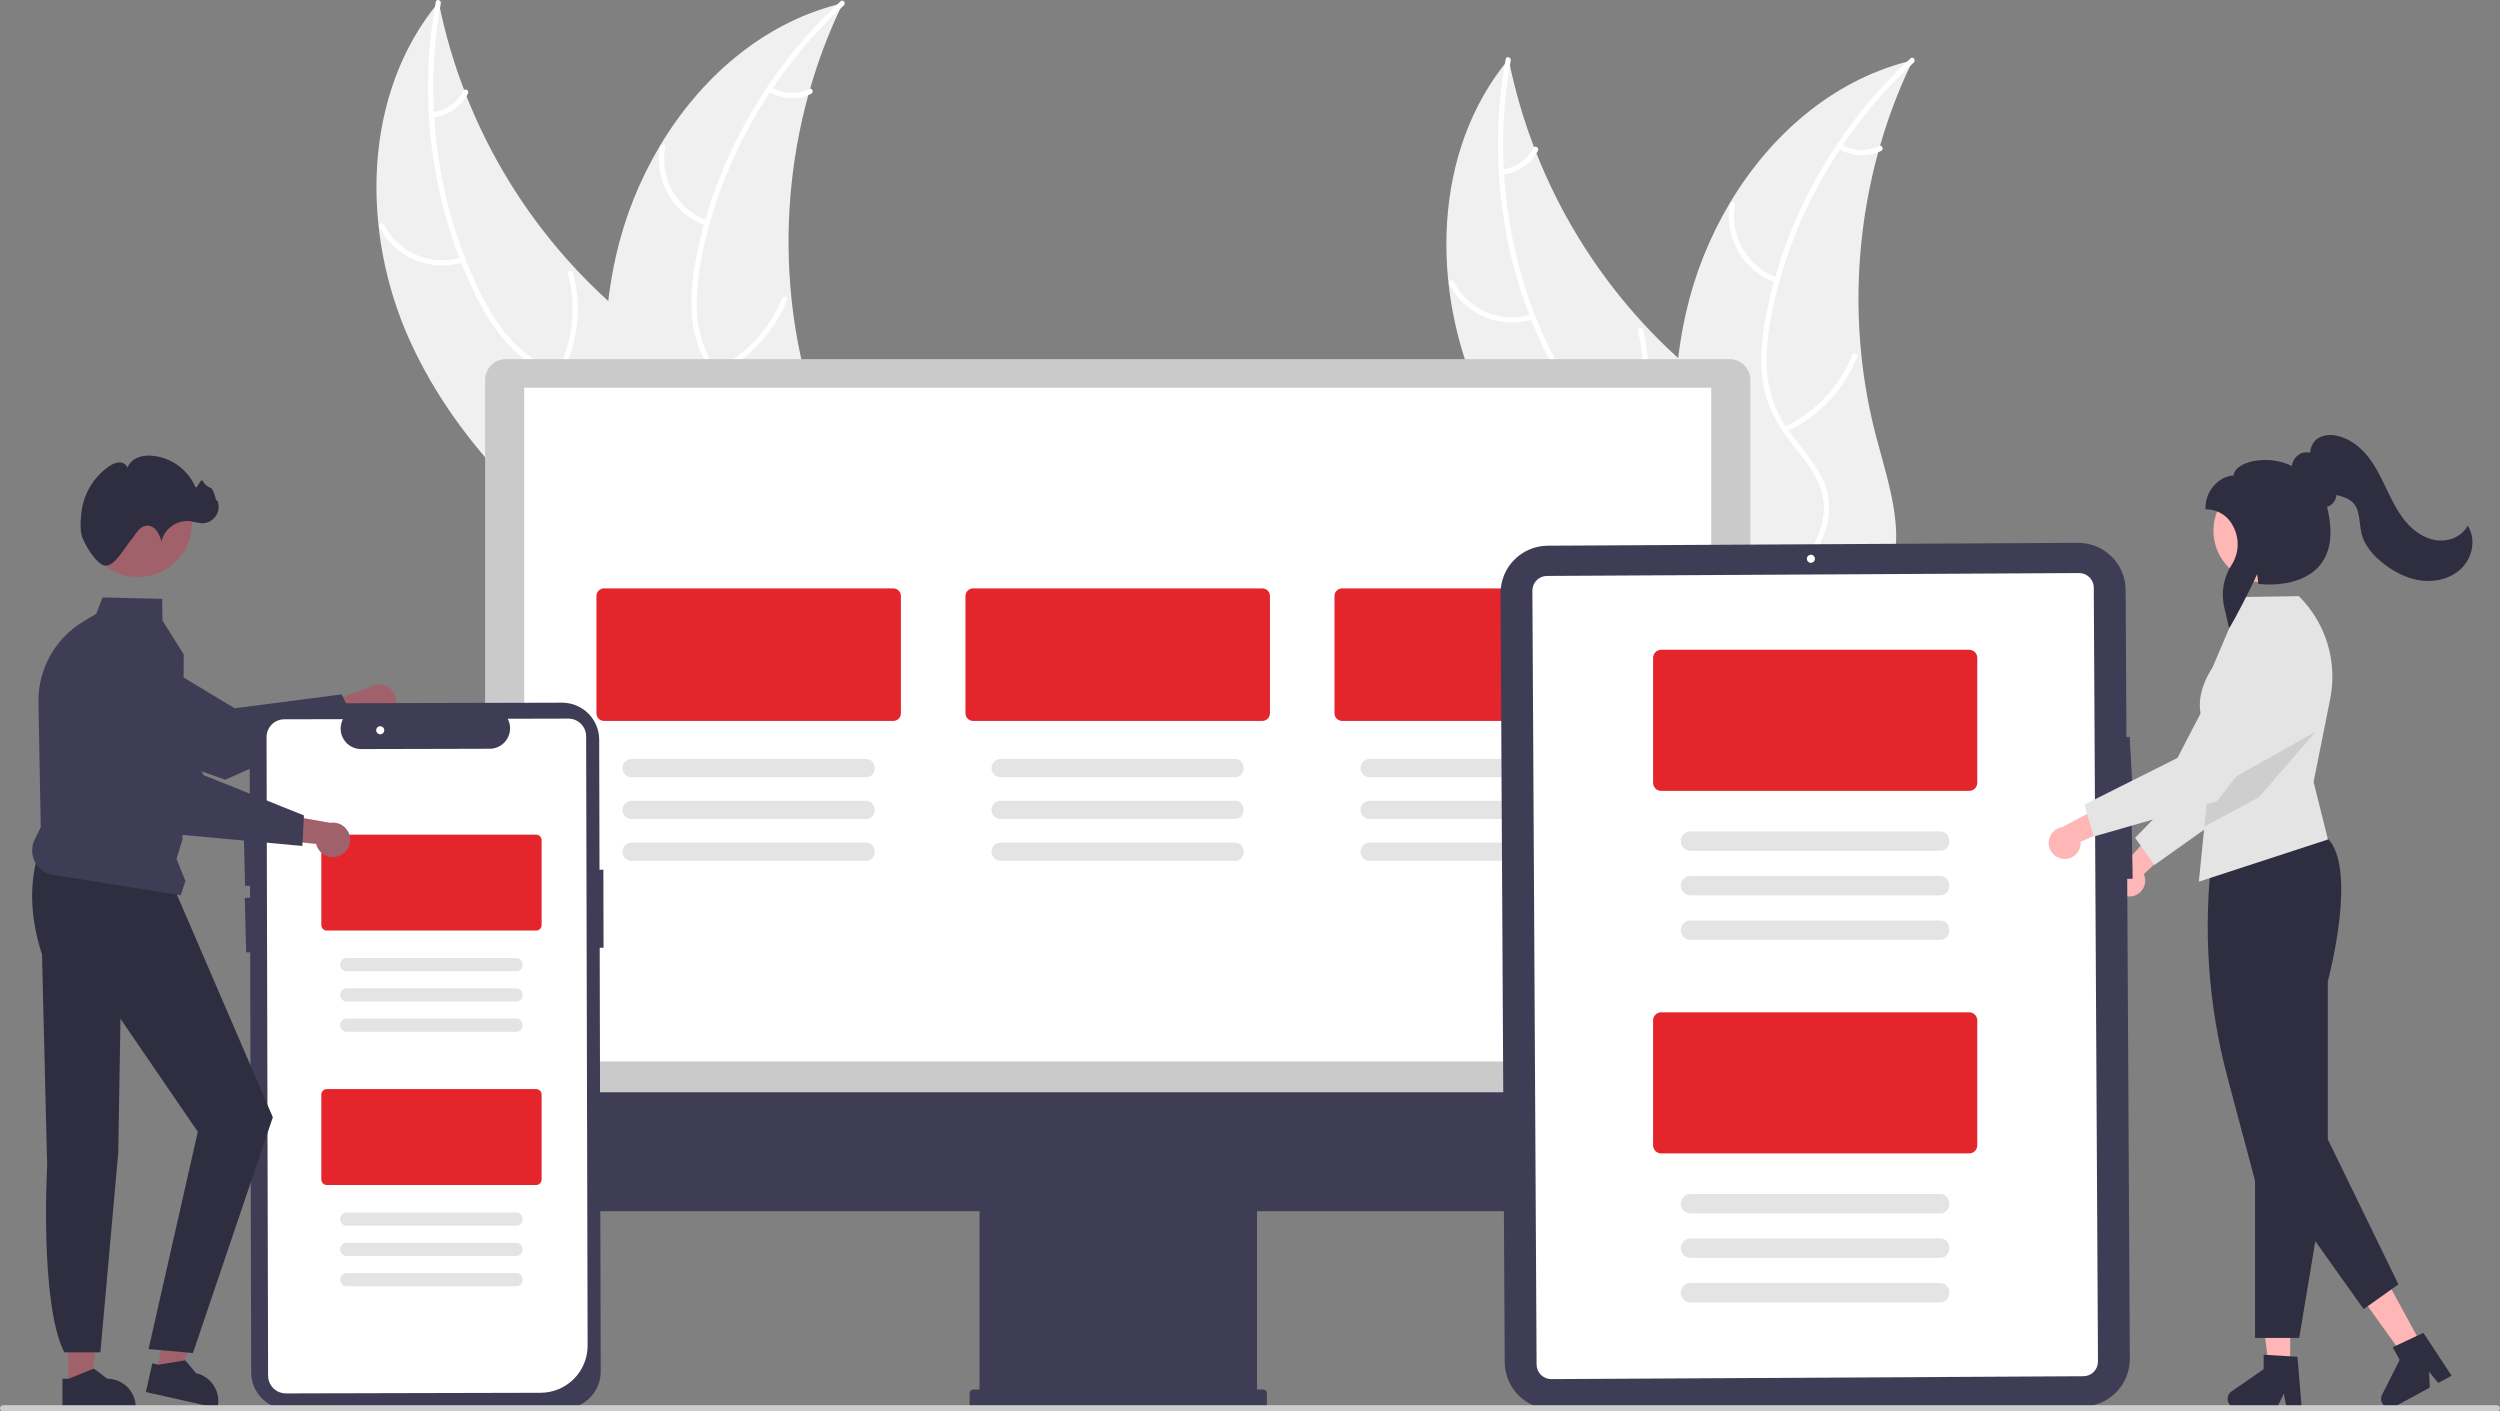 <svg width="666" height="376" viewBox="0 0 666 376" fill="none" xmlns="http://www.w3.org/2000/svg">
<rect x="0" y="0" width="666" height="376" fill="#808080" stroke="none"/>
<g clip-path="url(#clip0_14_337)">
<path d="M568.248 238.717C568.85 238.569 569.412 238.29 569.894 237.902C570.377 237.513 570.768 237.023 571.041 236.467C571.313 235.911 571.461 235.302 571.472 234.682C571.484 234.063 571.36 233.449 571.108 232.883L582.108 222.598L574.498 220.769L565.22 230.816C564.296 231.302 563.583 232.109 563.216 233.085C562.848 234.061 562.851 235.138 563.224 236.112C563.597 237.085 564.315 237.888 565.241 238.369C566.167 238.849 567.237 238.973 568.248 238.717Z" fill="#FFB6B6"/>
<path d="M573.931 230.432L568.801 223.201L588.069 203.277L592.543 171.871C592.764 170.318 593.324 168.834 594.184 167.522C595.044 166.211 596.182 165.104 597.517 164.282C598.852 163.46 600.353 162.941 601.911 162.763C603.469 162.586 605.047 162.753 606.534 163.254C609.217 164.162 611.431 166.096 612.689 168.634C613.948 171.171 614.148 174.104 613.246 176.789L601.831 210.648L573.931 230.432Z" fill="#E4E4E4"/>
<path d="M610.109 364.249H604.415L601.705 342.289L610.11 342.29L610.109 364.249Z" fill="#FFB6B6"/>
<path d="M613.173 375.059H609.132L608.411 371.245L606.563 375.059H595.846C595.333 375.06 594.832 374.895 594.418 374.591C594.005 374.287 593.699 373.858 593.546 373.368C593.393 372.877 593.401 372.351 593.569 371.866C593.736 371.38 594.055 370.961 594.477 370.669L603.036 364.76V360.904L612.038 361.441L613.173 375.059Z" fill="#2F2E41"/>
<path d="M645.242 358.456L640.24 361.177L627.362 343.183L634.744 339.166L645.242 358.456Z" fill="#FFB6B6"/>
<path d="M653.101 366.487L649.551 368.418L647.094 365.413L647.295 369.646L637.882 374.767C637.43 375.012 636.912 375.107 636.403 375.038C635.894 374.968 635.421 374.738 635.052 374.38C634.684 374.022 634.439 373.556 634.354 373.05C634.269 372.543 634.348 372.023 634.58 371.564L639.272 362.284L637.429 358.897L645.593 355.067L653.101 366.487Z" fill="#2F2E41"/>
<path d="M612.508 356.43H600.74V314.532L593.454 287.218C588.225 267.684 586.835 247.321 589.362 227.258L589.372 227.176L589.436 227.123C589.623 226.966 608.27 211.551 620.065 223.343C628.015 231.292 620.545 259.873 620.127 261.442V310.713L612.508 356.43Z" fill="#2F2E41"/>
<path d="M612.48 158.878L612.417 158.816L597.412 159.044L589.401 177.843C581.984 189.36 589.075 195.91 589.573 196.947L588.155 211.078L587.242 220.194L585.775 234.871L620.166 223.638L616.34 208.318L620.761 186.219C621.742 181.333 621.5 176.279 620.055 171.509C618.61 166.739 616.008 162.4 612.48 158.878Z" fill="#E4E4E4"/>
<path d="M605.487 314.749L629.664 348.746L638.938 342.154L618.747 300.671L605.487 314.749Z" fill="#2F2E41"/>
<path d="M603.512 155.225C611.163 155.225 617.366 149.024 617.366 141.375C617.366 133.726 611.163 127.525 603.512 127.525C595.861 127.525 589.659 133.726 589.659 141.375C589.659 149.024 595.861 155.225 603.512 155.225Z" fill="#FFB6B6"/>
<path opacity="0.1" d="M616.873 194.955L601.763 212.385L587.242 220.194L588.155 211.078L596.706 206.277L616.873 194.955Z" fill="black"/>
<path d="M593.81 167.33L592.51 161.636C592.083 159.73 592.041 157.758 592.388 155.836C592.735 153.914 593.463 152.081 594.53 150.445C595.51 148.903 596.056 147.125 596.111 145.298C596.166 143.472 595.728 141.664 594.843 140.065C594.189 138.773 593.197 137.682 591.971 136.91C590.746 136.139 589.334 135.715 587.885 135.684H587.54V135.338C587.54 130.372 591.411 126.867 595.01 126.666C595.14 125.632 595.873 124.706 597.149 123.97C600.196 122.214 606.088 121.833 610.54 124.174C610.622 123.417 610.908 122.696 611.367 122.089C611.825 121.481 612.44 121.008 613.145 120.721C613.877 120.467 614.665 120.422 615.421 120.591C615.485 119.346 616 118.166 616.868 117.271C618.097 116.081 620.069 115.628 622.278 116.027C625.312 116.578 628.303 118.51 630.699 121.469C632.824 124.093 634.299 127.185 635.725 130.175C637.128 133.115 638.578 136.156 640.68 138.73C642.984 141.55 645.837 143.378 648.716 143.876C652.074 144.457 655.519 143.075 657.096 140.516L657.409 140.008L657.694 140.532C659.466 143.787 658.741 148.258 655.971 151.165C653.487 153.772 649.588 155.1 645.546 154.714C642.123 154.389 638.671 152.934 635.285 150.392C631.922 147.868 629.842 145.077 629.103 142.097C628.897 141.175 628.748 140.241 628.659 139.3C628.43 137.33 628.214 135.469 627.001 134.099C625.912 132.867 624.226 132.334 622.731 131.93L622.437 131.852C622.383 132.407 622.21 132.943 621.927 133.424C621.645 133.905 621.261 134.318 620.803 134.636C620.527 134.801 620.225 134.918 619.91 134.979C621.644 141.955 620.931 147.296 617.79 150.856C612.487 156.868 602.298 155.631 601.867 155.576L601.58 155.539L601.565 155.25C601.527 154.475 601.432 153.704 601.282 152.943C599.823 156.458 594.913 165.754 594.257 166.692L593.81 167.33Z" fill="#2F2E41"/>
<path d="M104.591 189.693C104.186 190.226 103.669 190.663 103.077 190.974C102.484 191.286 101.831 191.463 101.162 191.495C100.493 191.527 99.826 191.411 99.207 191.157C98.588 190.903 98.032 190.516 97.579 190.024L82.659 196.511L84.112 188.184L98.057 183.3C98.935 182.594 100.041 182.233 101.167 182.288C102.293 182.342 103.359 182.807 104.164 183.595C104.97 184.383 105.458 185.439 105.537 186.563C105.615 187.687 105.279 188.801 104.591 189.693Z" fill="#A0616A"/>
<path d="M94.635 192.293L59.982 207.725L59.907 207.698L20.412 193.627C17.47 192.09 15.227 189.487 14.143 186.35C13.058 183.214 13.214 179.782 14.578 176.756C15.334 175.084 16.436 173.592 17.81 172.377C19.185 171.161 20.801 170.251 22.553 169.705C24.305 169.16 26.153 168.991 27.975 169.211C29.797 169.431 31.551 170.034 33.123 170.981L62.515 188.682L91.016 184.989L94.635 192.293Z" fill="#3F3D56"/>
<path d="M109.153 90.686C96.053 61.717 96.536 24.996 116.867 0.55C123.669 34.449 142.245 64.849 169.308 86.373C179.775 94.635 192.277 102.736 195.137 115.76C196.916 123.864 194.394 132.435 190.034 139.494C185.674 146.553 179.596 152.36 173.587 158.082L172.913 160.041C146.768 141.943 122.253 119.656 109.153 90.686Z" fill="#F0F0F0"/>
<path d="M117.433 0.904C112.754 26.519 116.23 53.794 127.602 77.262C130.061 82.335 132.997 87.268 136.928 91.349C140.79 95.297 145.639 98.139 150.971 99.58C155.916 101.024 161.141 101.928 165.648 104.548C170.4 107.309 173.349 111.943 174.497 117.257C175.903 123.758 174.888 130.377 173.67 136.815C172.318 143.964 170.8 151.367 172.76 158.553C172.997 159.424 171.632 159.741 171.395 158.872C167.986 146.369 174.613 134.039 173.687 121.469C173.255 115.604 171.052 109.833 166.022 106.435C161.623 103.463 156.235 102.527 151.216 101.108C145.946 99.619 141.213 97.344 137.185 93.571C133.065 89.712 129.93 84.883 127.352 79.894C121.591 68.539 117.652 56.348 115.679 43.768C113.348 29.424 113.488 14.787 116.093 0.49C116.255 -0.395 117.593 0.025 117.433 0.904Z" fill="white"/>
<path d="M123.503 69.829C119.259 71.188 114.67 70.996 110.555 69.285C106.44 67.574 103.067 64.457 101.039 60.489C100.631 59.685 101.862 59.014 102.27 59.819C104.152 63.517 107.294 66.421 111.129 68.006C114.964 69.591 119.24 69.754 123.184 68.464C124.042 68.185 124.356 69.551 123.503 69.829Z" fill="white"/>
<path d="M148.367 99.179C152.608 91.118 153.654 81.754 151.297 72.956C151.062 72.085 152.428 71.767 152.662 72.638C155.098 81.798 153.989 91.539 149.558 99.918C149.135 100.717 147.947 99.973 148.367 99.179Z" fill="white"/>
<path d="M115.15 29.88C116.901 29.695 118.58 29.079 120.035 28.086C121.489 27.093 122.675 25.755 123.484 24.191C123.897 23.387 125.084 24.132 124.675 24.93C123.772 26.654 122.461 28.131 120.857 29.232C119.252 30.332 117.402 31.023 115.468 31.244C115.288 31.28 115.1 31.246 114.944 31.149C114.788 31.052 114.674 30.899 114.627 30.721C114.585 30.54 114.617 30.35 114.715 30.193C114.813 30.035 114.969 29.923 115.15 29.88Z" fill="white"/>
<path d="M224.536 0.834C224.292 1.343 224.049 1.852 223.811 2.371C220.575 9.23 217.901 16.341 215.816 23.633C215.646 24.194 215.482 24.766 215.328 25.331C210.493 42.952 208.972 61.318 210.843 79.495C211.594 86.727 212.894 93.892 214.733 100.927C217.272 110.642 220.799 120.974 220.003 130.676C219.931 131.689 219.797 132.696 219.601 133.693L175.355 160.711C175.224 160.722 175.098 160.744 174.966 160.755L173.249 161.914C173.129 161.558 173.012 161.186 172.892 160.83C172.821 160.624 172.761 160.411 172.69 160.205C172.646 160.065 172.603 159.926 172.555 159.802C172.54 159.756 172.526 159.709 172.517 159.673C172.47 159.55 172.439 159.43 172.397 159.317C171.738 157.239 171.091 155.153 170.459 153.059C170.453 153.049 170.453 153.049 170.456 153.033C165.677 137.063 162.188 120.555 161.317 104.042C161.291 103.545 161.259 103.039 161.253 102.53C160.902 95.084 161.159 87.623 162.024 80.219C162.511 76.167 163.202 72.142 164.095 68.159C166.424 57.874 170.357 48.018 175.749 38.954C186.5 20.887 202.912 6.459 222.997 1.219C223.511 1.086 224.016 0.958 224.536 0.834Z" fill="#F0F0F0"/>
<path d="M224.779 1.456C205.618 19.092 191.968 42.962 186.915 68.545C185.823 74.076 185.197 79.782 185.878 85.406C186.584 90.883 188.744 96.071 192.133 100.431C195.212 104.56 198.84 108.427 200.861 113.232C202.992 118.297 202.556 123.772 200.273 128.706C197.48 134.743 192.683 139.417 187.834 143.825C182.45 148.718 176.78 153.716 174.016 160.633C173.682 161.471 172.401 160.903 172.735 160.066C177.542 148.032 190.259 142.176 197.089 131.582C200.276 126.639 201.993 120.705 200.023 114.964C198.3 109.944 194.563 105.953 191.409 101.799C188.098 97.438 185.688 92.772 184.745 87.336C183.78 81.774 184.184 76.031 185.13 70.497C187.369 57.962 191.566 45.857 197.566 34.626C204.342 21.77 213.269 10.167 223.959 0.32C224.621 -0.289 225.437 0.851 224.779 1.456Z" fill="white"/>
<path d="M188.119 60.143C183.911 58.674 180.363 55.758 178.108 51.915C175.852 48.072 175.037 43.552 175.806 39.164C175.965 38.276 177.352 38.481 177.193 39.37C176.469 43.455 177.229 47.665 179.336 51.239C181.444 54.813 184.76 57.517 188.686 58.861C189.539 59.155 188.967 60.434 188.119 60.143Z" fill="white"/>
<path d="M190.296 98.543C198.537 94.66 205.011 87.814 208.427 79.37C208.764 78.533 210.046 79.101 209.708 79.937C206.137 88.717 199.386 95.828 190.801 99.851C189.983 100.233 189.482 98.924 190.296 98.543Z" fill="white"/>
<path d="M205.507 23.218C207.016 24.125 208.728 24.643 210.487 24.726C212.247 24.809 213.999 24.454 215.587 23.692C216.4 23.299 216.9 24.609 216.092 24.999C214.334 25.832 212.398 26.223 210.454 26.135C208.51 26.048 206.616 25.486 204.939 24.499C204.774 24.419 204.644 24.279 204.578 24.107C204.512 23.936 204.513 23.745 204.582 23.575C204.658 23.405 204.798 23.273 204.971 23.206C205.144 23.139 205.337 23.143 205.507 23.218Z" fill="white"/>
<path d="M394.184 105.903C381.083 76.933 381.566 40.213 401.897 15.767C408.699 49.665 427.275 80.065 454.338 101.589C464.805 109.852 477.308 117.953 480.167 130.977C481.947 139.08 479.425 147.652 475.065 154.71C470.704 161.77 464.627 167.576 458.618 173.299L457.944 175.257C431.798 157.16 407.284 134.873 394.184 105.903Z" fill="#F0F0F0"/>
<path d="M402.463 16.12C397.784 41.735 401.26 69.01 412.633 92.478C415.092 97.552 418.028 102.485 421.958 106.565C425.82 110.514 430.669 113.356 436.002 114.797C440.946 116.24 446.172 117.144 450.679 119.764C455.431 122.526 458.379 127.159 459.528 132.473C460.933 138.975 459.918 145.594 458.701 152.032C457.349 159.18 455.831 166.584 457.79 173.769C458.028 174.64 456.663 174.957 456.426 174.088C453.017 161.586 459.644 149.255 458.718 136.685C458.285 130.82 456.083 125.05 451.052 121.651C446.654 118.68 441.266 117.743 436.247 116.325C430.977 114.836 426.243 112.561 422.216 108.788C418.096 104.928 414.961 100.1 412.383 95.111C406.622 83.755 402.683 71.564 400.71 58.985C398.378 44.641 398.519 30.004 401.124 15.707C401.286 14.822 402.624 15.241 402.463 16.12Z" fill="white"/>
<path d="M408.534 85.045C404.29 86.405 399.701 86.212 395.586 84.501C391.47 82.79 388.098 79.673 386.069 75.706C385.662 74.901 386.893 74.23 387.301 75.035C389.183 78.734 392.325 81.637 396.16 83.222C399.995 84.808 404.271 84.97 408.215 83.68C409.073 83.401 409.387 84.767 408.534 85.045Z" fill="white"/>
<path d="M433.398 114.395C437.639 106.334 438.685 96.971 436.327 88.173C436.093 87.301 437.458 86.984 437.692 87.854C440.128 97.014 439.02 106.756 434.588 115.135C434.165 115.933 432.977 115.189 433.398 114.395Z" fill="white"/>
<path d="M400.18 45.096C401.932 44.912 403.611 44.296 405.066 43.303C406.52 42.31 407.705 40.971 408.515 39.407C408.927 38.604 410.115 39.349 409.705 40.147C408.803 41.871 407.492 43.347 405.887 44.448C404.283 45.549 402.433 46.24 400.499 46.461C400.319 46.497 400.131 46.463 399.975 46.365C399.818 46.268 399.705 46.115 399.657 45.938C399.616 45.757 399.648 45.567 399.746 45.409C399.844 45.252 400 45.139 400.18 45.096Z" fill="white"/>
<path d="M509.566 16.05C509.323 16.559 509.079 17.068 508.842 17.588C505.605 24.447 502.931 31.558 500.847 38.849C500.677 39.411 500.513 39.982 500.359 40.547C495.524 58.169 494.003 76.535 495.874 94.711C496.625 101.944 497.925 109.108 499.763 116.143C502.303 125.859 505.829 136.191 505.034 145.892C504.962 146.905 504.828 147.913 504.631 148.909L460.386 175.928C460.254 175.939 460.129 175.96 459.997 175.971L458.28 177.131C458.159 176.775 458.042 176.403 457.922 176.046C457.852 175.84 457.791 175.628 457.72 175.421C457.677 175.282 457.633 175.142 457.585 175.019C457.571 174.972 457.556 174.926 457.548 174.889C457.5 174.766 457.469 174.646 457.428 174.533C456.768 172.455 456.122 170.369 455.489 168.275C455.483 168.265 455.483 168.265 455.487 168.249C450.707 152.28 447.219 135.772 446.348 119.259C446.322 118.762 446.289 118.255 446.283 117.746C445.932 110.301 446.19 102.839 447.055 95.436C447.541 91.383 448.232 87.358 449.126 83.376C451.455 73.09 455.387 63.235 460.779 54.171C471.531 36.104 487.942 21.675 508.028 16.436C508.542 16.302 509.046 16.174 509.566 16.05Z" fill="#F0F0F0"/>
<path d="M509.81 16.673C490.649 34.308 476.998 58.178 471.946 83.762C470.854 89.293 470.227 94.999 470.908 100.623C471.614 106.1 473.774 111.288 477.164 115.648C480.243 119.777 483.871 123.644 485.892 128.449C488.023 133.514 487.587 138.989 485.304 143.923C482.51 149.96 477.714 154.634 472.865 159.041C467.481 163.935 461.81 168.933 459.047 175.85C458.712 176.688 457.431 176.119 457.766 175.282C462.573 163.248 475.29 157.392 482.12 146.798C485.307 141.855 487.023 135.922 485.053 130.181C483.331 125.16 479.593 121.169 476.44 117.016C473.129 112.654 470.719 107.989 469.776 102.552C468.81 96.99 469.215 91.248 470.161 85.713C472.4 73.179 476.596 61.074 482.596 49.842C489.373 36.986 498.299 25.383 508.99 15.536C509.651 14.927 510.468 16.068 509.81 16.673Z" fill="white"/>
<path d="M473.15 75.359C468.942 73.89 465.394 70.974 463.138 67.131C460.883 63.288 460.067 58.769 460.837 54.38C460.996 53.493 462.383 53.698 462.224 54.587C461.499 58.672 462.26 62.882 464.367 66.456C466.475 70.03 469.791 72.733 473.717 74.078C474.57 74.371 473.998 75.651 473.15 75.359Z" fill="white"/>
<path d="M475.327 113.76C483.568 109.876 490.041 103.03 493.457 94.586C493.795 93.749 495.076 94.317 494.739 95.153C491.168 103.933 484.417 111.044 475.832 115.067C475.014 115.45 474.513 114.141 475.327 113.76Z" fill="white"/>
<path d="M490.537 38.434C492.047 39.341 493.758 39.86 495.518 39.943C497.277 40.026 499.03 39.67 500.618 38.908C501.431 38.516 501.931 39.825 501.123 40.215C499.365 41.049 497.429 41.439 495.484 41.352C493.54 41.265 491.647 40.703 489.97 39.715C489.804 39.635 489.675 39.495 489.609 39.324C489.542 39.152 489.544 38.962 489.613 38.791C489.689 38.622 489.829 38.489 490.002 38.422C490.175 38.356 490.367 38.36 490.537 38.434Z" fill="white"/>
<path d="M129.236 296.265H466.279V101.184C466.277 99.722 465.696 98.321 464.662 97.287C463.628 96.254 462.226 95.672 460.764 95.671H134.751C133.289 95.672 131.887 96.254 130.853 97.287C129.82 98.321 129.238 99.722 129.236 101.184V296.265Z" fill="#CACACA"/>
<path d="M455.865 103.296H139.65V282.774H455.865V103.296Z" fill="white"/>
<path d="M128.943 290.986V315.059C128.943 316.057 129.139 317.045 129.521 317.967C129.903 318.889 130.463 319.727 131.169 320.433C131.875 321.138 132.713 321.698 133.635 322.08C134.557 322.462 135.546 322.659 136.544 322.659H260.944V370.168H259.291C259.162 370.168 259.033 370.193 258.913 370.243C258.794 370.292 258.685 370.365 258.593 370.457C258.501 370.548 258.429 370.657 258.379 370.777C258.329 370.897 258.304 371.025 258.304 371.155V374.459C258.304 374.589 258.329 374.717 258.379 374.837C258.429 374.957 258.501 375.066 258.593 375.157C258.685 375.249 258.794 375.322 258.913 375.371C259.033 375.421 259.162 375.446 259.291 375.446H336.517C336.647 375.446 336.775 375.421 336.895 375.371C337.015 375.322 337.123 375.249 337.215 375.157C337.307 375.066 337.38 374.957 337.429 374.837C337.479 374.717 337.504 374.589 337.504 374.459V371.155C337.504 371.025 337.479 370.897 337.429 370.777C337.38 370.657 337.307 370.548 337.215 370.457C337.123 370.365 337.015 370.292 336.895 370.243C336.775 370.193 336.647 370.168 336.517 370.168H334.864V322.659H459.264C460.262 322.659 461.251 322.462 462.173 322.08C463.095 321.698 463.933 321.138 464.639 320.433C465.345 319.727 465.905 318.889 466.287 317.967C466.669 317.045 466.865 316.057 466.865 315.059V290.986L128.943 290.986Z" fill="#3F3D56"/>
<path d="M237.977 192.055H160.918C160.381 192.054 159.866 191.84 159.486 191.461C159.107 191.081 158.893 190.567 158.892 190.03V158.77C158.893 158.233 159.107 157.718 159.486 157.338C159.866 156.959 160.381 156.745 160.918 156.745H237.977C238.514 156.745 239.029 156.959 239.409 157.338C239.789 157.718 240.002 158.233 240.003 158.77V190.03C240.002 190.567 239.789 191.081 239.409 191.461C239.029 191.84 238.514 192.054 237.977 192.055Z" fill="#E4252C"/>
<path d="M230.64 207.05H168.255C167.611 207.05 166.992 206.794 166.537 206.338C166.081 205.883 165.825 205.265 165.825 204.62C165.825 203.976 166.081 203.358 166.537 202.902C166.992 202.446 167.611 202.19 168.255 202.19H230.64C233.774 202.146 233.806 207.094 230.64 207.05Z" fill="#E4E4E4"/>
<path d="M230.64 218.188H168.255C167.611 218.188 166.992 217.932 166.537 217.476C166.081 217.02 165.825 216.402 165.825 215.758C165.825 215.113 166.081 214.495 166.537 214.039C166.992 213.584 167.611 213.328 168.255 213.328H230.64C233.774 213.284 233.806 218.232 230.64 218.188Z" fill="#E4E4E4"/>
<path d="M230.64 229.325H168.255C167.611 229.325 166.992 229.069 166.537 228.614C166.081 228.158 165.825 227.54 165.825 226.895C165.825 226.251 166.081 225.633 166.537 225.177C166.992 224.721 167.611 224.465 168.255 224.465H230.64C233.774 224.422 233.806 229.369 230.64 229.325Z" fill="#E4E4E4"/>
<path d="M336.287 192.055H259.228C258.691 192.054 258.176 191.84 257.796 191.461C257.416 191.081 257.203 190.567 257.202 190.03V158.77C257.203 158.233 257.416 157.718 257.796 157.338C258.176 156.959 258.691 156.745 259.228 156.745H336.287C336.824 156.745 337.339 156.959 337.719 157.338C338.098 157.718 338.312 158.233 338.313 158.77V190.03C338.312 190.567 338.098 191.081 337.719 191.461C337.339 191.84 336.824 192.054 336.287 192.055Z" fill="#E4252C"/>
<path d="M328.95 207.05H266.565C265.921 207.05 265.302 206.794 264.847 206.338C264.391 205.883 264.135 205.265 264.135 204.62C264.135 203.976 264.391 203.358 264.847 202.902C265.302 202.446 265.921 202.19 266.565 202.19H328.95C332.084 202.146 332.116 207.094 328.95 207.05Z" fill="#E4E4E4"/>
<path d="M328.95 218.188H266.565C265.921 218.188 265.302 217.932 264.847 217.476C264.391 217.02 264.135 216.402 264.135 215.758C264.135 215.113 264.391 214.495 264.847 214.039C265.302 213.584 265.921 213.328 266.565 213.328H328.95C332.084 213.284 332.116 218.232 328.95 218.188Z" fill="#E4E4E4"/>
<path d="M328.95 229.325H266.565C265.921 229.325 265.302 229.069 264.847 228.614C264.391 228.158 264.135 227.54 264.135 226.895C264.135 226.251 264.391 225.633 264.847 225.177C265.302 224.721 265.921 224.465 266.565 224.465H328.95C332.084 224.422 332.116 229.369 328.95 229.325Z" fill="#E4E4E4"/>
<path d="M434.597 192.055H357.538C357.001 192.054 356.486 191.84 356.106 191.461C355.726 191.081 355.513 190.567 355.512 190.03V158.77C355.513 158.233 355.726 157.718 356.106 157.338C356.486 156.959 357.001 156.745 357.538 156.745H434.597C435.134 156.745 435.649 156.959 436.029 157.338C436.408 157.718 436.622 158.233 436.623 158.77V190.03C436.622 190.567 436.408 191.081 436.029 191.461C435.649 191.84 435.134 192.054 434.597 192.055Z" fill="#E4252C"/>
<path d="M427.26 207.05H364.875C364.23 207.05 363.612 206.794 363.156 206.338C362.701 205.883 362.445 205.265 362.445 204.62C362.445 203.976 362.701 203.358 363.156 202.902C363.612 202.446 364.23 202.19 364.875 202.19H427.26C430.394 202.146 430.425 207.094 427.26 207.05Z" fill="#E4E4E4"/>
<path d="M427.26 218.188H364.875C364.231 218.187 363.614 217.93 363.159 217.475C362.704 217.019 362.449 216.401 362.449 215.758C362.449 215.114 362.704 214.496 363.159 214.041C363.614 213.585 364.231 213.329 364.875 213.328H427.26C430.394 213.284 430.426 218.232 427.26 218.188Z" fill="#E4E4E4"/>
<path d="M427.26 229.325H364.875C364.23 229.325 363.612 229.069 363.156 228.614C362.701 228.158 362.445 227.54 362.445 226.895C362.445 226.251 362.701 225.633 363.156 225.177C363.612 224.721 364.23 224.465 364.875 224.465H427.26C430.394 224.422 430.425 229.369 427.26 229.325Z" fill="#E4E4E4"/>
<path d="M566.275 157.167L566.485 196.349L567.344 196.3L568.16 210.806L566.566 210.893L566.61 219.608L567.887 219.583L568.145 234.102L566.692 234.128L567.384 361.985C567.399 365.333 566.085 368.55 563.73 370.93C561.375 373.311 558.172 374.659 554.823 374.681L413.554 375.446C410.205 375.462 406.987 374.148 404.606 371.794C402.225 369.439 400.876 366.236 400.855 362.888L399.746 158.07C399.731 154.722 401.045 151.505 403.4 149.125C405.755 146.744 408.958 145.396 412.307 145.374L553.576 144.609C556.924 144.595 560.141 145.909 562.522 148.263C564.902 150.617 566.252 153.819 566.275 157.167Z" fill="#3F3D56"/>
<path d="M555.028 366.626L413.261 367.395C412.229 367.399 411.237 366.994 410.504 366.268C409.77 365.542 409.354 364.555 409.347 363.523L408.229 157.343C408.224 156.311 408.63 155.32 409.355 154.586C410.081 153.853 411.069 153.437 412.101 153.43L553.867 152.661C554.9 152.657 555.891 153.062 556.625 153.788C557.359 154.514 557.775 155.501 557.782 156.533L558.9 362.713C558.904 363.745 558.499 364.736 557.773 365.47C557.047 366.203 556.06 366.619 555.028 366.626Z" fill="white"/>
<path d="M482.424 149.934C483.017 149.934 483.498 149.453 483.498 148.86C483.498 148.266 483.017 147.785 482.424 147.785C481.831 147.785 481.35 148.266 481.35 148.86C481.35 149.453 481.831 149.934 482.424 149.934Z" fill="white"/>
<path d="M524.589 210.694H442.539C441.967 210.694 441.419 210.466 441.015 210.062C440.611 209.658 440.383 209.11 440.383 208.538V175.254C440.383 174.682 440.611 174.134 441.015 173.73C441.419 173.326 441.967 173.098 442.539 173.098H524.589C525.161 173.098 525.709 173.326 526.114 173.73C526.518 174.134 526.745 174.682 526.746 175.254V208.538C526.745 209.11 526.518 209.658 526.114 210.062C525.709 210.466 525.161 210.694 524.589 210.694Z" fill="#E4252C"/>
<path d="M516.777 226.661H450.352C449.666 226.661 449.007 226.389 448.522 225.903C448.037 225.418 447.764 224.76 447.764 224.074C447.764 223.388 448.037 222.729 448.522 222.244C449.007 221.759 449.666 221.486 450.352 221.486H516.777C520.114 221.44 520.147 226.708 516.777 226.661Z" fill="#E4E4E4"/>
<path d="M516.777 238.52H450.352C449.666 238.519 449.009 238.246 448.525 237.761C448.04 237.275 447.768 236.618 447.768 235.932C447.768 235.247 448.04 234.59 448.525 234.104C449.009 233.619 449.666 233.346 450.352 233.345H516.777C520.114 233.299 520.147 238.567 516.777 238.52Z" fill="#E4E4E4"/>
<path d="M516.777 250.379H450.352C449.666 250.379 449.007 250.106 448.522 249.621C448.037 249.136 447.764 248.477 447.764 247.791C447.764 247.105 448.037 246.447 448.522 245.962C449.007 245.477 449.666 245.204 450.352 245.204H516.777C520.114 245.157 520.147 250.426 516.777 250.379Z" fill="#E4E4E4"/>
<path d="M524.589 307.274H442.539C441.967 307.273 441.419 307.046 441.015 306.642C440.611 306.237 440.383 305.689 440.383 305.118V271.833C440.383 271.262 440.611 270.714 441.015 270.309C441.419 269.905 441.967 269.678 442.539 269.677H524.589C525.161 269.678 525.709 269.905 526.114 270.309C526.518 270.714 526.745 271.262 526.746 271.833V305.118C526.745 305.689 526.518 306.237 526.114 306.642C525.709 307.046 525.161 307.273 524.589 307.274Z" fill="#E4252C"/>
<path d="M516.777 323.241H450.352C449.666 323.241 449.007 322.968 448.522 322.483C448.037 321.998 447.764 321.339 447.764 320.653C447.764 319.967 448.037 319.309 448.522 318.824C449.007 318.338 449.666 318.066 450.352 318.066H516.777C520.114 318.019 520.147 323.288 516.777 323.241Z" fill="#E4E4E4"/>
<path d="M516.777 335.099H450.352C449.666 335.098 449.009 334.825 448.525 334.34C448.04 333.855 447.768 333.197 447.768 332.512C447.768 331.826 448.04 331.169 448.525 330.684C449.009 330.199 449.666 329.926 450.352 329.925H516.777C520.114 329.878 520.147 335.146 516.777 335.099Z" fill="#E4E4E4"/>
<path d="M516.777 346.958H450.352C449.666 346.958 449.007 346.685 448.522 346.2C448.037 345.715 447.764 345.057 447.764 344.371C447.764 343.685 448.037 343.026 448.522 342.541C449.007 342.056 449.666 341.783 450.352 341.783H516.777C520.114 341.737 520.147 347.005 516.777 346.958Z" fill="#E4E4E4"/>
<path d="M160.031 365.385L159.758 252.469L160.787 252.467L160.738 231.699L159.708 231.701L159.624 197.033C159.621 195.738 159.363 194.456 158.864 193.261C158.366 192.066 157.637 190.981 156.719 190.067C155.801 189.154 154.712 188.43 153.514 187.938C152.316 187.445 151.033 187.193 149.738 187.196L76.345 187.373C75.05 187.377 73.768 187.635 72.573 188.133C71.378 188.631 70.292 189.36 69.379 190.278C68.465 191.196 67.741 192.284 67.248 193.482C66.755 194.679 66.503 195.962 66.507 197.257L66.565 221.43L64.925 221.471L65.287 235.991L66.6 235.959L66.608 239.162L65.211 239.197L65.573 253.718L66.643 253.691L66.913 365.61C66.914 366.905 67.171 368.188 67.668 369.384C68.166 370.58 68.895 371.667 69.814 372.581C70.732 373.494 71.822 374.218 73.021 374.71C74.22 375.202 75.504 375.452 76.8 375.447L150.192 375.269C152.807 375.26 155.311 374.214 157.155 372.361C159 370.508 160.034 367.999 160.031 365.385Z" fill="#3F3D56"/>
<path d="M74.555 370.928C73.64 370.599 72.848 369.996 72.287 369.202C71.727 368.407 71.424 367.46 71.421 366.487L71.01 196.358C71.007 195.105 71.502 193.902 72.386 193.014C73.27 192.126 74.471 191.625 75.724 191.622L91.34 191.584L91.147 192.061C90.811 192.889 90.685 193.786 90.778 194.674C90.871 195.563 91.181 196.414 91.682 197.154C92.182 197.894 92.856 198.5 93.645 198.918C94.435 199.336 95.315 199.554 96.208 199.552L130.864 199.468C131.727 199.393 132.559 199.116 133.295 198.659C134.031 198.202 134.648 197.579 135.098 196.839C135.542 196.112 135.807 195.291 135.872 194.442C135.938 193.593 135.801 192.74 135.475 191.954L135.279 191.478L151.409 191.439C152.662 191.438 153.864 191.933 154.752 192.817C155.64 193.7 156.142 194.9 156.146 196.153L156.539 358.471C156.543 361.794 155.228 364.984 152.883 367.34C150.538 369.696 147.353 371.025 144.029 371.037L76.158 371.201C75.612 371.203 75.07 371.111 74.555 370.928Z" fill="white"/>
<path d="M101.291 195.617C101.885 195.617 102.366 195.136 102.366 194.543C102.366 193.949 101.885 193.469 101.291 193.469C100.698 193.469 100.217 193.949 100.217 194.543C100.217 195.136 100.698 195.617 101.291 195.617Z" fill="white"/>
<path d="M142.823 247.903H87.064C86.676 247.902 86.303 247.748 86.028 247.473C85.754 247.198 85.599 246.826 85.599 246.438V223.818C85.599 223.43 85.754 223.057 86.028 222.783C86.303 222.508 86.676 222.353 87.064 222.353H142.823C143.212 222.353 143.585 222.508 143.859 222.783C144.134 223.057 144.289 223.43 144.289 223.818V246.438C144.289 246.826 144.134 247.198 143.859 247.473C143.585 247.748 143.212 247.902 142.823 247.903Z" fill="#E4252C"/>
<path d="M137.514 258.753H92.374C92.142 258.754 91.913 258.709 91.699 258.621C91.486 258.532 91.291 258.403 91.128 258.24C90.964 258.076 90.834 257.882 90.746 257.669C90.657 257.455 90.611 257.226 90.611 256.995C90.611 256.764 90.657 256.535 90.746 256.321C90.834 256.108 90.964 255.914 91.128 255.75C91.291 255.587 91.486 255.458 91.699 255.37C91.913 255.281 92.142 255.236 92.374 255.237H137.514C139.782 255.205 139.805 258.785 137.514 258.753Z" fill="#E4E4E4"/>
<path d="M137.514 266.812H92.374C91.907 266.812 91.46 266.627 91.13 266.297C90.8 265.968 90.615 265.52 90.615 265.054C90.615 264.588 90.8 264.14 91.13 263.811C91.46 263.481 91.907 263.296 92.374 263.296H137.514C139.782 263.264 139.805 266.844 137.514 266.812Z" fill="#E4E4E4"/>
<path d="M137.514 274.871H92.374C92.142 274.872 91.913 274.827 91.699 274.738C91.486 274.65 91.291 274.521 91.128 274.357C90.964 274.194 90.834 274 90.746 273.787C90.657 273.573 90.611 273.344 90.611 273.113C90.611 272.882 90.657 272.653 90.746 272.439C90.834 272.226 90.964 272.032 91.128 271.868C91.291 271.705 91.486 271.576 91.699 271.487C91.913 271.399 92.142 271.354 92.374 271.355H137.514C139.782 271.323 139.805 274.903 137.514 274.871Z" fill="#E4E4E4"/>
<path d="M142.823 315.685H87.064C86.676 315.685 86.303 315.53 86.028 315.256C85.754 314.981 85.599 314.608 85.599 314.22V291.601C85.599 291.212 85.754 290.84 86.028 290.565C86.303 290.29 86.676 290.136 87.064 290.135H142.823C143.212 290.136 143.585 290.29 143.859 290.565C144.134 290.84 144.289 291.212 144.289 291.601V314.22C144.289 314.608 144.134 314.981 143.859 315.256C143.585 315.53 143.212 315.685 142.823 315.685Z" fill="#E4252C"/>
<path d="M137.514 326.536H92.374C92.142 326.536 91.913 326.491 91.699 326.403C91.486 326.315 91.291 326.185 91.128 326.022C90.964 325.859 90.834 325.665 90.746 325.451C90.657 325.238 90.611 325.009 90.611 324.778C90.611 324.546 90.657 324.317 90.746 324.104C90.834 323.89 90.964 323.696 91.128 323.533C91.291 323.37 91.486 323.24 91.699 323.152C91.913 323.064 92.142 323.019 92.374 323.019H137.514C139.782 322.988 139.805 326.568 137.514 326.536Z" fill="#E4E4E4"/>
<path d="M137.514 334.595H92.374C91.907 334.595 91.46 334.409 91.13 334.08C90.8 333.75 90.615 333.303 90.615 332.836C90.615 332.37 90.8 331.923 91.13 331.593C91.46 331.263 91.907 331.078 92.374 331.078H137.514C139.782 331.046 139.805 334.627 137.514 334.595Z" fill="#E4E4E4"/>
<path d="M137.514 342.654H92.374C92.142 342.654 91.913 342.609 91.699 342.521C91.486 342.433 91.291 342.303 91.128 342.14C90.964 341.977 90.834 341.783 90.746 341.569C90.657 341.355 90.611 341.127 90.611 340.895C90.611 340.664 90.657 340.435 90.746 340.222C90.834 340.008 90.964 339.814 91.128 339.651C91.291 339.487 91.486 339.358 91.699 339.27C91.913 339.182 92.142 339.137 92.374 339.137H137.514C139.782 339.105 139.805 342.686 137.514 342.654Z" fill="#E4E4E4"/>
<path d="M18.178 369.267L24.237 369.267L27.119 345.903H18.177L18.178 369.267Z" fill="#A0616A"/>
<path d="M16.633 367.289L18.338 367.289L24.996 364.582L28.565 367.289C30.581 367.289 32.516 368.09 33.942 369.516C35.368 370.941 36.169 372.875 36.169 374.891V375.138L16.633 375.139L16.633 367.289Z" fill="#2F2E41"/>
<path d="M41.657 365.45L47.567 366.784L55.526 344.629L46.804 342.66L41.657 365.45Z" fill="#A0616A"/>
<path d="M40.585 363.181L42.249 363.556L49.34 362.382L52.224 365.808C54.191 366.252 55.902 367.459 56.979 369.164C58.055 370.869 58.411 372.931 57.967 374.898L57.912 375.139L38.856 370.837L40.585 363.181Z" fill="#2F2E41"/>
<path d="M10.505 226.433C7.664 234.998 7.964 244.295 11.188 254.274L12.565 310.456C12.565 310.456 10.513 347.299 17.137 360.264H26.744L31.5 307.091L32.097 271.402L52.693 301.512L39.575 359.395L51.399 360.451L72.686 297.635L46.422 236.692L10.505 226.433Z" fill="#2F2E41"/>
<path d="M48.135 238.492L13.202 232.906C12.286 232.612 11.444 232.124 10.735 231.475C10.025 230.825 9.464 230.03 9.091 229.144C8.718 228.257 8.54 227.301 8.572 226.339C8.603 225.378 8.842 224.435 9.273 223.575L10.857 220.407L10.242 187.124C10.168 182.795 11.235 178.522 13.337 174.736C15.439 170.95 18.501 167.785 22.215 165.558L25.622 163.521L27.343 159.15L43.218 159.537L43.264 165.27L48.949 174.333L48.949 174.371L48.592 223.701L47.025 228.792L49.395 234.713L48.135 238.492Z" fill="#3F3D56"/>
<path d="M36.734 153.715C44.7 153.715 51.158 147.259 51.158 139.295C51.158 131.331 44.7 124.875 36.734 124.875C28.768 124.875 22.311 131.331 22.311 139.295C22.311 147.259 28.768 153.715 36.734 153.715Z" fill="#A0616A"/>
<path d="M21.715 142.439C21.285 140.627 21.482 138.077 21.725 136.253C22.037 133.847 22.85 131.533 24.113 129.462C25.376 127.391 27.06 125.608 29.056 124.229C29.821 123.648 30.731 123.286 31.686 123.184C32.164 123.144 32.642 123.256 33.052 123.504C33.462 123.752 33.783 124.123 33.969 124.565C34.21 123.964 34.571 123.42 35.03 122.964C35.49 122.509 36.037 122.153 36.64 121.917C37.85 121.454 39.151 121.278 40.441 121.405C42.941 121.611 45.338 122.49 47.378 123.948C49.419 125.406 51.026 127.39 52.03 129.688C52.416 130.603 53.492 127.223 53.98 128.087C54.428 128.986 55.211 129.673 56.16 130.003C57.116 130.269 57.505 134.209 57.881 133.29C58.173 133.969 58.289 134.711 58.217 135.447C58.145 136.182 57.888 136.888 57.47 137.497C57.052 138.107 56.486 138.6 55.826 138.933C55.166 139.265 54.432 139.425 53.693 139.397C52.728 139.272 51.771 139.089 50.827 138.848C49.095 138.63 47.343 139.054 45.901 140.039C44.46 141.024 43.429 142.502 43.003 144.195C42.74 143.211 42.319 142.275 41.758 141.425C41.473 141.002 41.09 140.653 40.643 140.408C40.196 140.162 39.697 140.027 39.187 140.013C38.699 140.069 38.228 140.224 37.803 140.468C37.378 140.713 37.007 141.042 36.713 141.435C36.078 142.18 35.601 143.05 34.962 143.791C33.084 145.966 30.546 151.04 27.871 150.67C25.76 150.378 22.302 144.913 21.715 142.439Z" fill="#2F2E41"/>
<path d="M90.504 227.966C89.89 228.232 89.225 228.361 88.556 228.343C87.887 228.325 87.23 228.161 86.632 227.861C86.033 227.562 85.507 227.135 85.092 226.611C84.676 226.086 84.38 225.477 84.226 224.826L68.039 223.191L73.379 216.638L87.932 219.195C89.043 219.008 90.184 219.235 91.139 219.832C92.094 220.43 92.797 221.357 93.114 222.438C93.431 223.519 93.341 224.679 92.86 225.698C92.379 226.717 91.54 227.524 90.504 227.966Z" fill="#A0616A"/>
<path d="M80.548 225.366L42.773 221.887L42.721 221.827L15.151 190.245C13.337 187.466 12.654 184.098 13.242 180.832C13.83 177.566 15.644 174.648 18.314 172.676C19.791 171.587 21.482 170.824 23.276 170.436C25.069 170.048 26.925 170.044 28.72 170.425C30.515 170.805 32.209 171.562 33.691 172.644C35.172 173.726 36.408 175.11 37.316 176.704L54.297 206.514L80.964 217.226L80.548 225.366Z" fill="#3F3D56"/>
<path d="M665.176 376H0.824C0.606 375.999 0.397 375.912 0.243 375.758C0.089 375.604 0.002 375.394 0.002 375.176C0.002 374.958 0.089 374.749 0.243 374.595C0.397 374.441 0.606 374.354 0.824 374.353H665.176C665.395 374.353 665.604 374.44 665.759 374.594C665.913 374.749 666 374.958 666 375.176C666 375.395 665.913 375.604 665.759 375.759C665.604 375.913 665.395 376 665.176 376Z" fill="#CCCCCC"/>
<path d="M549.642 228.798C550.258 228.857 550.88 228.781 551.464 228.574C552.048 228.366 552.58 228.034 553.021 227.599C553.462 227.164 553.803 226.638 554.019 226.058C554.235 225.477 554.321 224.856 554.271 224.239L568.055 218.172L561.479 213.929L549.398 220.341C548.366 220.494 547.426 221.019 546.756 221.819C546.086 222.618 545.732 223.635 545.763 224.678C545.793 225.72 546.204 226.715 546.919 227.475C547.634 228.234 548.603 228.705 549.642 228.798Z" fill="#FFB6B6"/>
<path d="M557.746 222.86L555.298 214.339L580.075 201.911L594.691 173.755C595.414 172.363 596.434 171.147 597.679 170.194C598.925 169.241 600.364 168.573 601.897 168.239C603.429 167.904 605.016 167.911 606.546 168.259C608.075 168.607 609.509 169.287 610.746 170.252C612.978 171.996 614.427 174.554 614.774 177.365C615.122 180.175 614.34 183.009 612.601 185.244L590.622 213.42L557.746 222.86Z" fill="#E4E4E4"/>
</g>
<defs>
<clipPath id="clip0_14_337">
<rect width="666" height="376" fill="white"/>
</clipPath>
</defs>
</svg>
